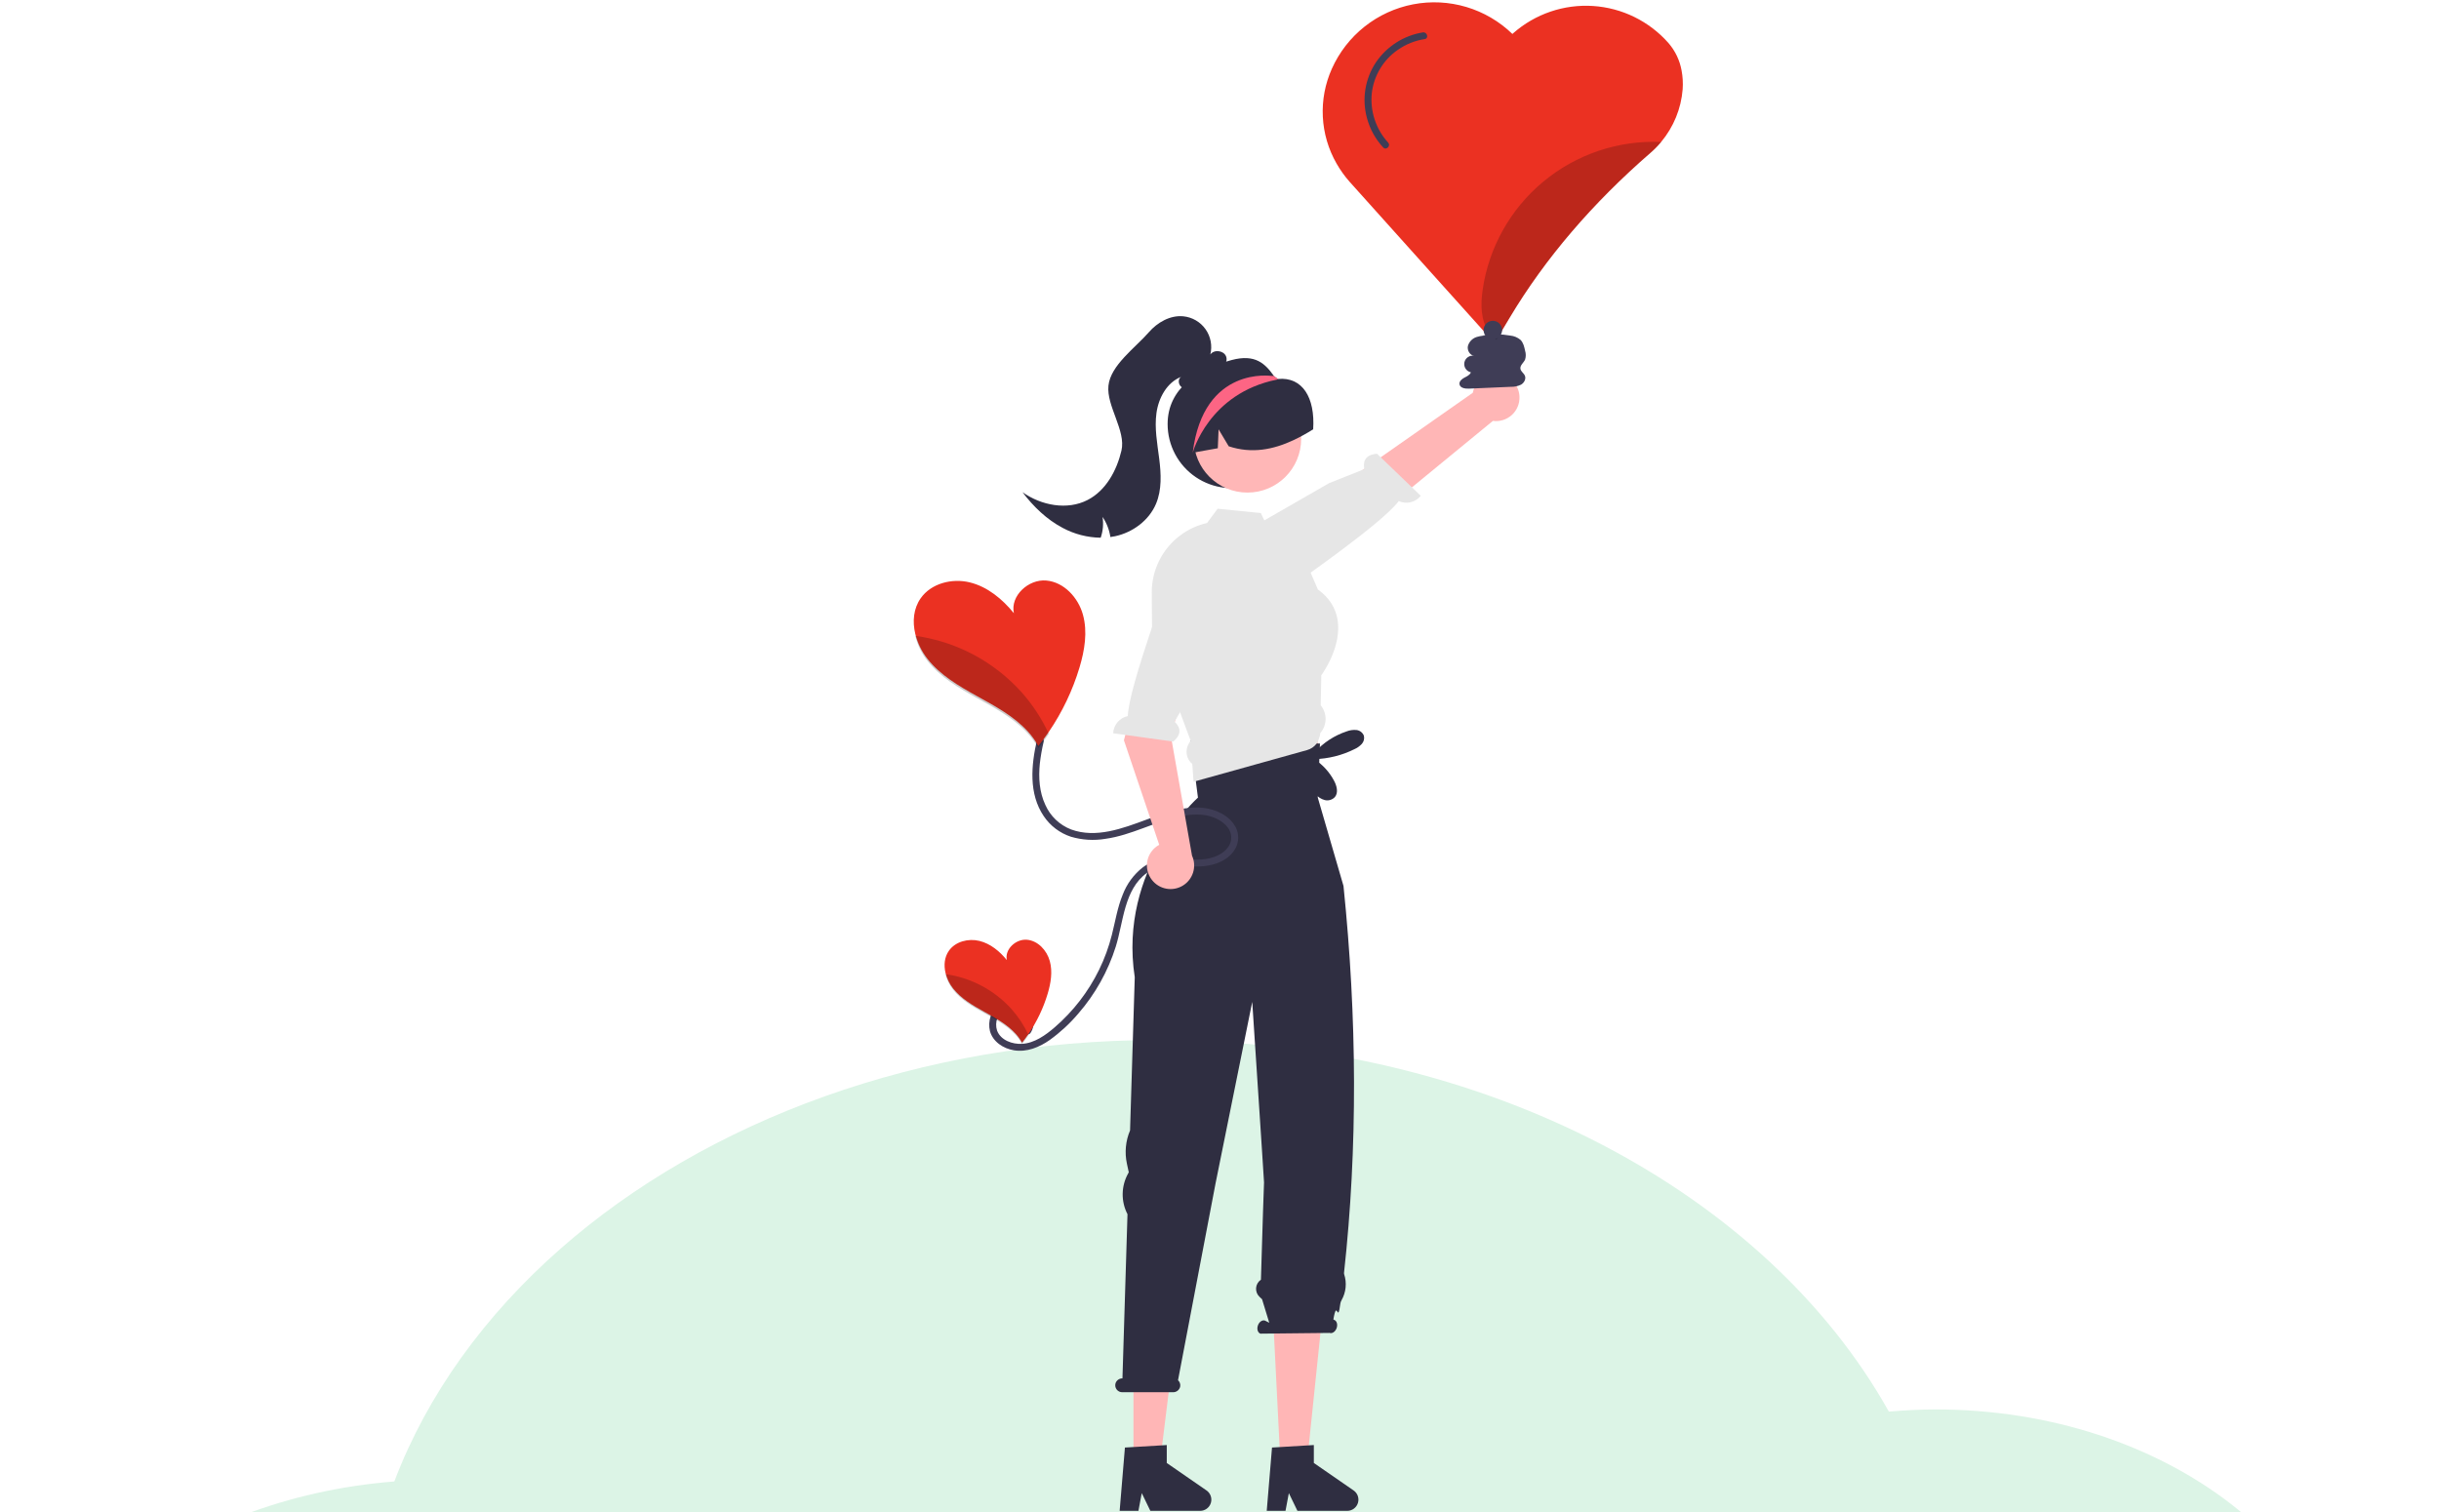 <svg width="408" height="253" viewBox="0 0 408 253" fill="none" xmlns="http://www.w3.org/2000/svg">
<path d="M408 295H0C4.306 276.716 19.751 261.415 40.699 253.481C48.453 250.513 56.988 248.564 65.962 247.851C71.508 233.26 81.121 220.016 93.785 208.892C118.166 187.492 153.889 174 193.695 174C248.499 174 295.538 199.591 315.967 236.16C318.547 235.956 321.155 235.801 323.793 235.801C362.393 235.801 393.653 259.983 393.653 289.793C393.653 290.095 393.653 290.348 393.622 290.608C398.791 291.447 403.632 292.961 408 295Z" fill="#DCF4E6"/>
<g clip-path="url(#clip0_110_396)">
<path d="M281.296 11.789C280.992 10.098 280.241 8.52 279.119 7.218C277.524 5.403 275.588 3.92 273.419 2.853C271.251 1.786 268.894 1.157 266.483 1.001C264.071 0.846 261.653 1.166 259.366 1.945C257.078 2.724 254.967 3.946 253.151 5.541L252.997 5.681C250.83 3.58 248.189 2.034 245.297 1.171C242.406 0.309 239.349 0.156 236.385 0.726C233.422 1.296 230.64 2.572 228.275 4.446C225.91 6.32 224.032 8.737 222.799 11.491C221.666 14.011 221.147 16.764 221.284 19.524C221.42 22.284 222.209 24.972 223.585 27.368C224.203 28.449 224.928 29.463 225.751 30.397C226.599 31.366 249.499 56.842 249.727 57.097C249.755 57.129 249.789 57.154 249.827 57.172C249.865 57.189 249.906 57.198 249.948 57.198C249.956 57.198 249.967 57.194 249.979 57.194C249.995 57.194 250.011 57.19 250.026 57.182C250.101 57.164 250.167 57.117 250.208 57.051L250.328 56.853L250.471 56.609L252.59 53.069C258.466 43.249 266.387 33.984 276.137 25.532C276.764 24.987 277.346 24.391 277.876 23.75C279.962 21.256 281.221 18.175 281.478 14.934C281.552 13.882 281.491 12.825 281.296 11.789Z" fill="#EB3122"/>
<path d="M199.866 117.689L198.675 120.459L200.621 130.296L220.474 127.535L220.316 115.541L219.917 112.913L199.866 117.689Z" fill="#FFB6B6"/>
<path d="M189.608 245.177H193.988L196.073 228.282H189.608V245.177Z" fill="#FFB6B6"/>
<path d="M201.828 249.353L195.178 244.758V241.758L194.405 241.806L189.608 242.091L188.18 242.175L187.297 252.766H190.438L190.996 249.801L192.432 252.766H200.765C201.164 252.766 201.553 252.638 201.875 252.401C202.196 252.164 202.433 251.831 202.552 251.45C202.671 251.069 202.664 250.66 202.534 250.283C202.404 249.905 202.157 249.58 201.828 249.353Z" fill="#2F2E41"/>
<path d="M214.212 245.177H218.592L221.168 220.304L212.938 219.812L214.212 245.177Z" fill="#FFB6B6"/>
<path d="M226.432 249.353L219.782 244.758V241.758L218.938 241.806L214.058 242.1L212.784 242.175L211.901 252.766H215.042L215.6 249.801L217.036 252.766H225.369C225.768 252.766 226.157 252.638 226.478 252.401C226.8 252.164 227.037 251.831 227.156 251.45C227.275 251.069 227.268 250.66 227.138 250.283C227.008 249.905 226.761 249.58 226.432 249.353Z" fill="#2F2E41"/>
<path d="M187.749 230.607H187.766L188.608 203.137C188.063 202.086 187.786 200.916 187.803 199.732C187.819 198.547 188.128 197.385 188.702 196.349L188.823 196.131L188.51 194.682C188.109 192.819 188.293 190.878 189.038 189.125L189.824 163.5C187.016 145.305 200.396 133.439 200.396 133.439L199.166 123.902L220.808 124.394L220.44 133.439L224.743 148.223C227.007 170.286 227.142 191.901 224.825 213C224.821 213.06 224.83 213.121 224.852 213.178C225.087 213.893 225.17 214.649 225.095 215.397C225.02 216.146 224.789 216.871 224.417 217.525C224.32 217.691 224.254 217.874 224.221 218.064C223.744 221.763 223.681 217.084 223.049 220.75L223.172 220.812C223.615 220.965 223.805 221.579 223.597 222.183C223.388 222.788 222.86 223.154 222.417 223.001L210.848 223.124C210.405 222.971 210.214 222.357 210.423 221.753C210.632 221.149 211.16 220.783 211.603 220.936L212.323 221.3L211.119 217.36L210.697 216.966C210.494 216.777 210.337 216.545 210.238 216.287C210.138 216.029 210.098 215.752 210.12 215.476C210.142 215.201 210.227 214.933 210.367 214.695C210.507 214.456 210.7 214.253 210.93 214.099L211.28 202.662L211.45 197.82L211.099 192.327L209.477 167.62L203.335 198.003L197.062 230.913C197.208 231.045 197.318 231.213 197.381 231.399C197.444 231.586 197.458 231.786 197.422 231.98C197.364 232.25 197.214 232.492 196.997 232.664C196.781 232.836 196.511 232.928 196.234 232.923H187.718C187.54 232.922 187.364 232.881 187.204 232.802C187.044 232.722 186.904 232.607 186.796 232.465C186.688 232.323 186.614 232.158 186.58 231.982C186.547 231.807 186.554 231.626 186.601 231.454C186.673 231.207 186.824 230.99 187.032 230.837C187.239 230.684 187.491 230.603 187.749 230.607Z" fill="#2F2E41"/>
<path d="M195.322 70.947C195.321 72.7 195.751 74.428 196.574 75.977C197.397 77.525 198.587 78.849 200.041 79.83C201.494 80.812 203.166 81.421 204.91 81.606C206.655 81.79 208.417 81.543 210.044 80.888C211.67 80.232 213.111 79.186 214.24 77.844C215.368 76.501 216.149 74.902 216.515 73.187C216.881 71.471 216.821 69.692 216.339 68.006C215.857 66.32 214.968 64.778 213.751 63.515L213.7 63.463C213.614 63.373 213.528 63.283 213.438 63.198L213.437 63.197L213.435 63.196L213.434 63.195L213.434 63.193C213.311 63.104 213.198 63.002 213.095 62.889C211.649 60.868 210.009 59.173 206.037 60.232C200.318 61.756 195.322 65.028 195.322 70.947Z" fill="#2F2E41"/>
<path d="M254.18 66.36C254.204 66.933 254.102 67.504 253.882 68.034C253.661 68.564 253.327 69.039 252.904 69.425C252.48 69.812 251.976 70.101 251.428 70.272C250.881 70.443 250.302 70.492 249.734 70.415L222.101 93.093L217.88 85.675L246.369 65.716C246.562 64.769 247.094 63.926 247.867 63.346C248.639 62.766 249.598 62.489 250.561 62.569C251.523 62.648 252.424 63.078 253.091 63.776C253.758 64.475 254.145 65.394 254.18 66.36Z" fill="#FFB6B6"/>
<path d="M210.433 99.781C210.433 99.781 211.333 101.649 214.835 98.996C217.637 96.872 231.018 87.708 233.991 83.834C234.614 84.116 235.314 84.182 235.979 84.022C236.645 83.863 237.238 83.486 237.666 82.952L230.356 75.914C228.062 76.069 228.038 77.604 228.235 78.485L222.359 80.82L207.057 89.612L209.759 98.442L210.433 99.781Z" fill="#E6E6E6"/>
<path d="M208.676 82.41C213.638 82.41 217.661 78.388 217.661 73.426C217.661 68.463 213.638 64.441 208.676 64.441C203.714 64.441 199.692 68.463 199.692 73.426C199.692 78.388 203.714 82.41 208.676 82.41Z" fill="#FFB7B7"/>
<path d="M220.933 117.991L221.025 112.979C221.39 112.479 224.447 108.108 223.762 103.741C223.441 101.686 222.325 99.959 220.454 98.615L219.246 95.804L217.458 91.648L212.226 88.534L211.501 87.058L210.904 85.832L203.687 85.112L201.908 87.506L201.873 87.51C200.238 87.882 198.702 88.601 197.37 89.619C195.907 90.728 194.722 92.162 193.906 93.806C193.091 95.451 192.668 97.262 192.67 99.098L192.714 104.923L192.722 105.758L192.727 106.566L197.229 118.686L197.401 119.156L199.167 123.904L198.863 124.405C198.537 124.95 198.417 125.594 198.524 126.22C198.631 126.846 198.959 127.413 199.448 127.818L199.659 130.788L200.041 130.682L202.215 130.076L218.662 125.486C219.281 125.313 219.828 124.944 220.221 124.436C220.235 124.417 220.248 124.398 220.261 124.379C220.326 124.298 220.383 124.211 220.432 124.119C220.805 123.175 220.845 122.92 220.849 122.657C221.395 122.035 221.711 121.244 221.743 120.417C221.775 119.59 221.521 118.777 221.025 118.114L220.933 117.991Z" fill="#E6E6E6"/>
<path d="M199.274 75.781C199.355 75.768 199.436 75.751 199.518 75.738C200.919 75.49 202.321 75.245 203.718 74.992L203.847 71.825L205.539 74.662C209.401 75.944 213.014 75.219 216.413 73.621C217.534 73.089 218.622 72.489 219.67 71.825C220.015 66.469 217.85 63.039 213.82 63.399C213.673 63.412 213.567 63.262 213.438 63.198L213.437 63.197L213.435 63.196L213.434 63.195L213.434 63.193C213.215 63.09 212.993 62.992 212.77 62.902C211.025 62.22 209.122 62.047 207.283 62.404C205.444 62.761 203.744 63.632 202.381 64.916C199.638 67.535 198.404 71.859 199.274 75.781Z" fill="#2F2E41"/>
<path d="M205.127 60.49C205.038 60.8 204.86 61.077 204.616 61.287C204.372 61.498 204.072 61.633 203.752 61.676C202.544 63.17 201.161 64.751 199.267 65.05C198.726 65.165 198.162 65.067 197.69 64.778C197.633 64.741 197.58 64.699 197.532 64.65C197.084 64.224 197.049 63.367 197.581 63.047C195.2 63.991 193.807 66.561 193.456 69.096C193.104 71.63 193.592 74.191 193.913 76.73C194.233 79.269 194.374 81.936 193.377 84.295C192.199 87.075 189.494 89.074 186.542 89.711C186.278 89.768 186.014 89.816 185.747 89.847C185.568 88.641 185.121 87.491 184.437 86.482C184.618 87.65 184.511 88.844 184.126 89.961C181.906 89.93 179.726 89.367 177.769 88.318C175.094 86.908 172.867 84.756 171.044 82.344C174.185 84.571 178.525 85.406 181.942 83.644C185 82.063 186.805 78.742 187.596 75.395C188.387 72.043 185.063 67.937 185.423 64.515C185.788 61.093 189.915 58.188 192.173 55.592C193.614 53.936 195.74 52.711 197.932 52.917C198.672 52.988 199.389 53.217 200.032 53.589C200.676 53.962 201.232 54.468 201.662 55.075C202.092 55.681 202.387 56.373 202.525 57.104C202.664 57.835 202.644 58.587 202.465 59.309C203.089 58.426 204.701 58.619 205.101 59.625C205.208 59.902 205.218 60.207 205.127 60.49Z" fill="#2F2E41"/>
<path d="M199.518 75.738C199.518 75.738 202.179 65.803 213.588 63.511C213.601 63.506 213.644 63.489 213.7 63.463C213.734 63.442 213.777 63.42 213.82 63.399C213.691 63.326 213.567 63.262 213.438 63.198L213.437 63.197L213.435 63.196L213.434 63.195L213.434 63.193C213.323 63.09 213.211 62.988 213.095 62.889L212.77 62.902C212.77 62.902 201.322 61.089 199.518 75.738Z" fill="#FD6584"/>
<path d="M228.151 123.081C228.049 122.822 227.877 122.597 227.656 122.429C227.434 122.261 227.171 122.157 226.894 122.129C226.34 122.081 225.782 122.162 225.264 122.365C223.232 123.042 221.408 124.228 219.964 125.811L219.989 126.817C219.311 127.681 218.949 128.751 218.964 129.85C218.978 130.948 219.368 132.008 220.068 132.855C220.463 133.342 221.003 133.691 221.609 133.853C221.912 133.928 222.23 133.92 222.529 133.83C222.828 133.74 223.097 133.571 223.308 133.34C223.915 132.601 223.621 131.487 223.175 130.64C222.396 129.168 221.255 127.917 219.86 127.006C222.189 126.947 224.477 126.378 226.563 125.34C227.025 125.138 227.442 124.845 227.789 124.479C227.96 124.295 228.083 124.07 228.147 123.826C228.21 123.582 228.211 123.326 228.151 123.081Z" fill="#2F2E41"/>
<path d="M254.338 61.692C254.251 61.109 254.883 60.694 255.119 60.155C255.271 59.674 255.271 59.158 255.119 58.677C254.982 58.023 254.825 57.33 254.352 56.859C253.868 56.453 253.273 56.203 252.644 56.143C251.115 55.876 249.555 55.849 248.018 56.061L249.184 56.132C248.449 56.085 247.713 56.171 247.009 56.384C246.658 56.495 246.34 56.693 246.085 56.958C245.831 57.224 245.646 57.549 245.55 57.904C245.406 58.624 245.898 59.467 246.629 59.528C246.264 59.454 245.884 59.527 245.573 59.732C245.261 59.936 245.044 60.256 244.967 60.621C244.891 60.986 244.962 61.366 245.165 61.678C245.368 61.991 245.686 62.211 246.051 62.289C245.882 62.744 245.382 62.962 244.953 63.188C244.525 63.415 244.074 63.804 244.146 64.284C244.242 64.918 245.089 65.048 245.73 65.02L252.703 64.716C253.303 64.737 253.9 64.613 254.442 64.355C254.959 64.053 255.32 63.392 255.081 62.844C254.896 62.42 254.406 62.149 254.338 61.692Z" fill="#3F3D56"/>
<path d="M173.463 123.799C172.504 128.01 172.049 132.783 174.605 136.551C175.692 138.167 177.286 139.375 179.136 139.983C181.009 140.539 182.984 140.66 184.91 140.338C189.27 139.734 193.145 137.463 197.432 136.581C199.325 136.192 201.333 136.064 203.154 136.812C204.519 137.374 205.956 138.502 205.963 140.111C205.97 141.763 204.535 142.86 203.107 143.368C201.203 144.046 199.224 143.783 197.248 143.698C195.121 143.606 192.952 143.798 191.184 145.101C189.664 146.287 188.498 147.868 187.814 149.671C186.925 151.827 186.565 154.145 185.997 156.394C185.489 158.417 184.771 160.38 183.854 162.253C182.055 165.924 179.532 169.193 176.438 171.865C174.913 173.178 173.059 174.516 170.975 174.636C169.367 174.729 167.414 174.054 166.794 172.426C166.564 171.723 166.586 170.962 166.858 170.274C167.129 169.585 167.632 169.014 168.28 168.657C169.658 167.962 171.158 168.954 171.603 170.315C171.719 170.628 171.76 170.965 171.722 171.298C171.683 171.63 171.567 171.949 171.382 172.228C170.964 172.851 171.97 173.433 172.385 172.814C173.348 171.378 172.845 169.446 171.665 168.295C171.089 167.709 170.32 167.351 169.5 167.29C168.681 167.229 167.867 167.469 167.211 167.963C166.529 168.483 166.014 169.189 165.728 169.997C165.442 170.805 165.399 171.678 165.602 172.511C166.098 174.299 167.855 175.436 169.61 175.718C171.776 176.066 173.862 175.215 175.611 173.984C177.366 172.718 178.962 171.244 180.363 169.594C183.213 166.317 185.356 162.486 186.656 158.342C187.935 154.244 188.028 148.829 191.829 146.061C193.785 144.637 196.181 144.795 198.474 144.926C200.498 145.041 202.472 145.02 204.329 144.104C205.863 143.347 207.1 141.951 207.125 140.171C207.151 138.375 205.876 136.931 204.373 136.113C200.404 133.951 195.637 135.694 191.737 137.139C187.816 138.591 183.338 140.296 179.17 138.767C177.247 138.02 175.698 136.54 174.864 134.653C173.855 132.512 173.711 130.084 173.944 127.761C174.082 126.532 174.295 125.311 174.583 124.108C174.749 123.38 173.629 123.069 173.463 123.799Z" fill="#3F3D56"/>
<path d="M192.708 147.229C192.352 146.78 192.098 146.258 191.964 145.7C191.831 145.142 191.822 144.561 191.937 143.999C192.052 143.437 192.289 142.907 192.632 142.447C192.974 141.986 193.413 141.606 193.918 141.334L188.011 123.847L192.835 105.316L200.612 108.832L195.813 122.81L199.403 143.155C199.805 144.034 199.87 145.029 199.586 145.953C199.303 146.876 198.691 147.664 197.865 148.166C197.04 148.668 196.059 148.85 195.109 148.677C194.158 148.505 193.304 147.99 192.708 147.229Z" fill="#FFB6B6"/>
<path d="M199.827 90.047C199.827 90.047 198.001 89.067 196.73 93.272C195.713 96.638 188.792 114.917 188.667 119.798C187.997 119.937 187.392 120.295 186.948 120.815C186.504 121.336 186.245 121.99 186.213 122.673L196.266 124.064C198.03 122.59 197.146 121.334 196.468 120.737L199.892 114.938L207.048 99.281L201.16 90.733L199.827 90.047Z" fill="#E6E6E6"/>
<path d="M180.586 111.654C179.436 115.491 177.704 119.128 175.449 122.438C174.891 123.252 174.305 124.044 173.691 124.816C173.213 123.948 172.634 123.14 171.967 122.407C169.624 119.831 166.482 118.146 163.434 116.457C160.385 114.769 157.29 112.956 155.137 110.217C154.17 108.985 153.478 107.56 153.107 106.038C152.619 103.973 152.805 101.82 154.01 100.096C155.76 97.59 159.25 96.707 162.217 97.431C165.188 98.155 167.675 100.22 169.604 102.59C168.973 99.678 172.044 96.865 175.015 97.121C177.986 97.381 180.369 99.976 181.159 102.85C181.953 105.72 181.438 108.796 180.586 111.654Z" fill="#EB3122"/>
<path d="M175.254 166.258C174.539 168.644 173.462 170.906 172.06 172.964C171.713 173.47 171.349 173.963 170.967 174.443C170.67 173.903 170.31 173.4 169.895 172.945C168.438 171.343 166.484 170.295 164.589 169.245C162.693 168.195 160.769 167.068 159.429 165.365C158.828 164.598 158.398 163.712 158.167 162.766C157.864 161.482 157.979 160.143 158.729 159.071C159.817 157.513 161.987 156.964 163.832 157.414C165.68 157.865 167.226 159.148 168.426 160.622C168.033 158.811 169.943 157.062 171.79 157.221C173.638 157.383 175.119 158.997 175.61 160.784C176.104 162.569 175.784 164.481 175.254 166.258Z" fill="#EB3122"/>
<path d="M238.016 5.42C236.442 5.677 234.936 6.251 233.59 7.107C232.245 7.964 231.087 9.085 230.188 10.402C229.277 11.763 228.67 13.303 228.408 14.92C228.146 16.536 228.237 18.19 228.672 19.768C229.162 21.598 230.092 23.281 231.381 24.669C231.891 25.217 232.712 24.394 232.202 23.847C231.187 22.733 230.42 21.417 229.951 19.984C229.482 18.552 229.323 17.037 229.483 15.538C229.655 14.098 230.132 12.711 230.882 11.469C231.632 10.228 232.638 9.16 233.832 8.337C235.171 7.399 236.708 6.784 238.325 6.54C239.062 6.429 238.748 5.309 238.016 5.42Z" fill="#3F3D56"/>
<g opacity="0.2">
<path d="M277.876 23.75C277.346 24.391 276.764 24.987 276.136 25.532C266.387 33.984 258.466 43.249 252.59 53.069L250.471 56.609L250.327 56.853C249.828 56.477 249.393 56.023 249.038 55.509C247.682 53.537 247.674 50.946 248.007 48.575C249.015 41.468 252.631 34.989 258.152 30.4C263.673 25.811 270.703 23.441 277.876 23.75Z" fill="black"/>
</g>
<g opacity="0.2">
<path d="M175.449 122.772C174.891 123.585 174.305 124.378 173.691 125.15C173.213 124.282 172.634 123.473 171.967 122.741C169.623 120.165 166.482 118.48 163.434 116.791C160.385 115.102 157.29 113.29 155.137 110.551C154.17 109.318 153.478 107.893 153.107 106.372C159.96 107.322 166.257 110.662 170.886 115.804C172.74 117.891 174.277 120.239 175.449 122.772Z" fill="black"/>
<path d="M172.06 173.172C171.713 173.677 171.349 174.17 170.967 174.65C170.669 174.111 170.31 173.608 169.895 173.152C168.437 171.551 166.484 170.503 164.589 169.453C162.693 168.403 160.769 167.275 159.429 165.572C158.828 164.806 158.398 163.92 158.167 162.974C162.428 163.564 166.344 165.642 169.223 168.839C170.375 170.136 171.331 171.596 172.06 173.172Z" fill="black"/>
</g>
<path d="M249.723 56.768C250.579 56.768 251.273 56.074 251.273 55.218C251.273 54.363 250.579 53.669 249.723 53.669C248.868 53.669 248.174 54.363 248.174 55.218C248.174 56.074 248.868 56.768 249.723 56.768Z" fill="#3F3D56"/>
</g>
<defs>
<clipPath id="clip0_110_396">
<rect width="247" height="252.728" fill="white" transform="translate(81 0.371)"/>
</clipPath>
</defs>
</svg>
